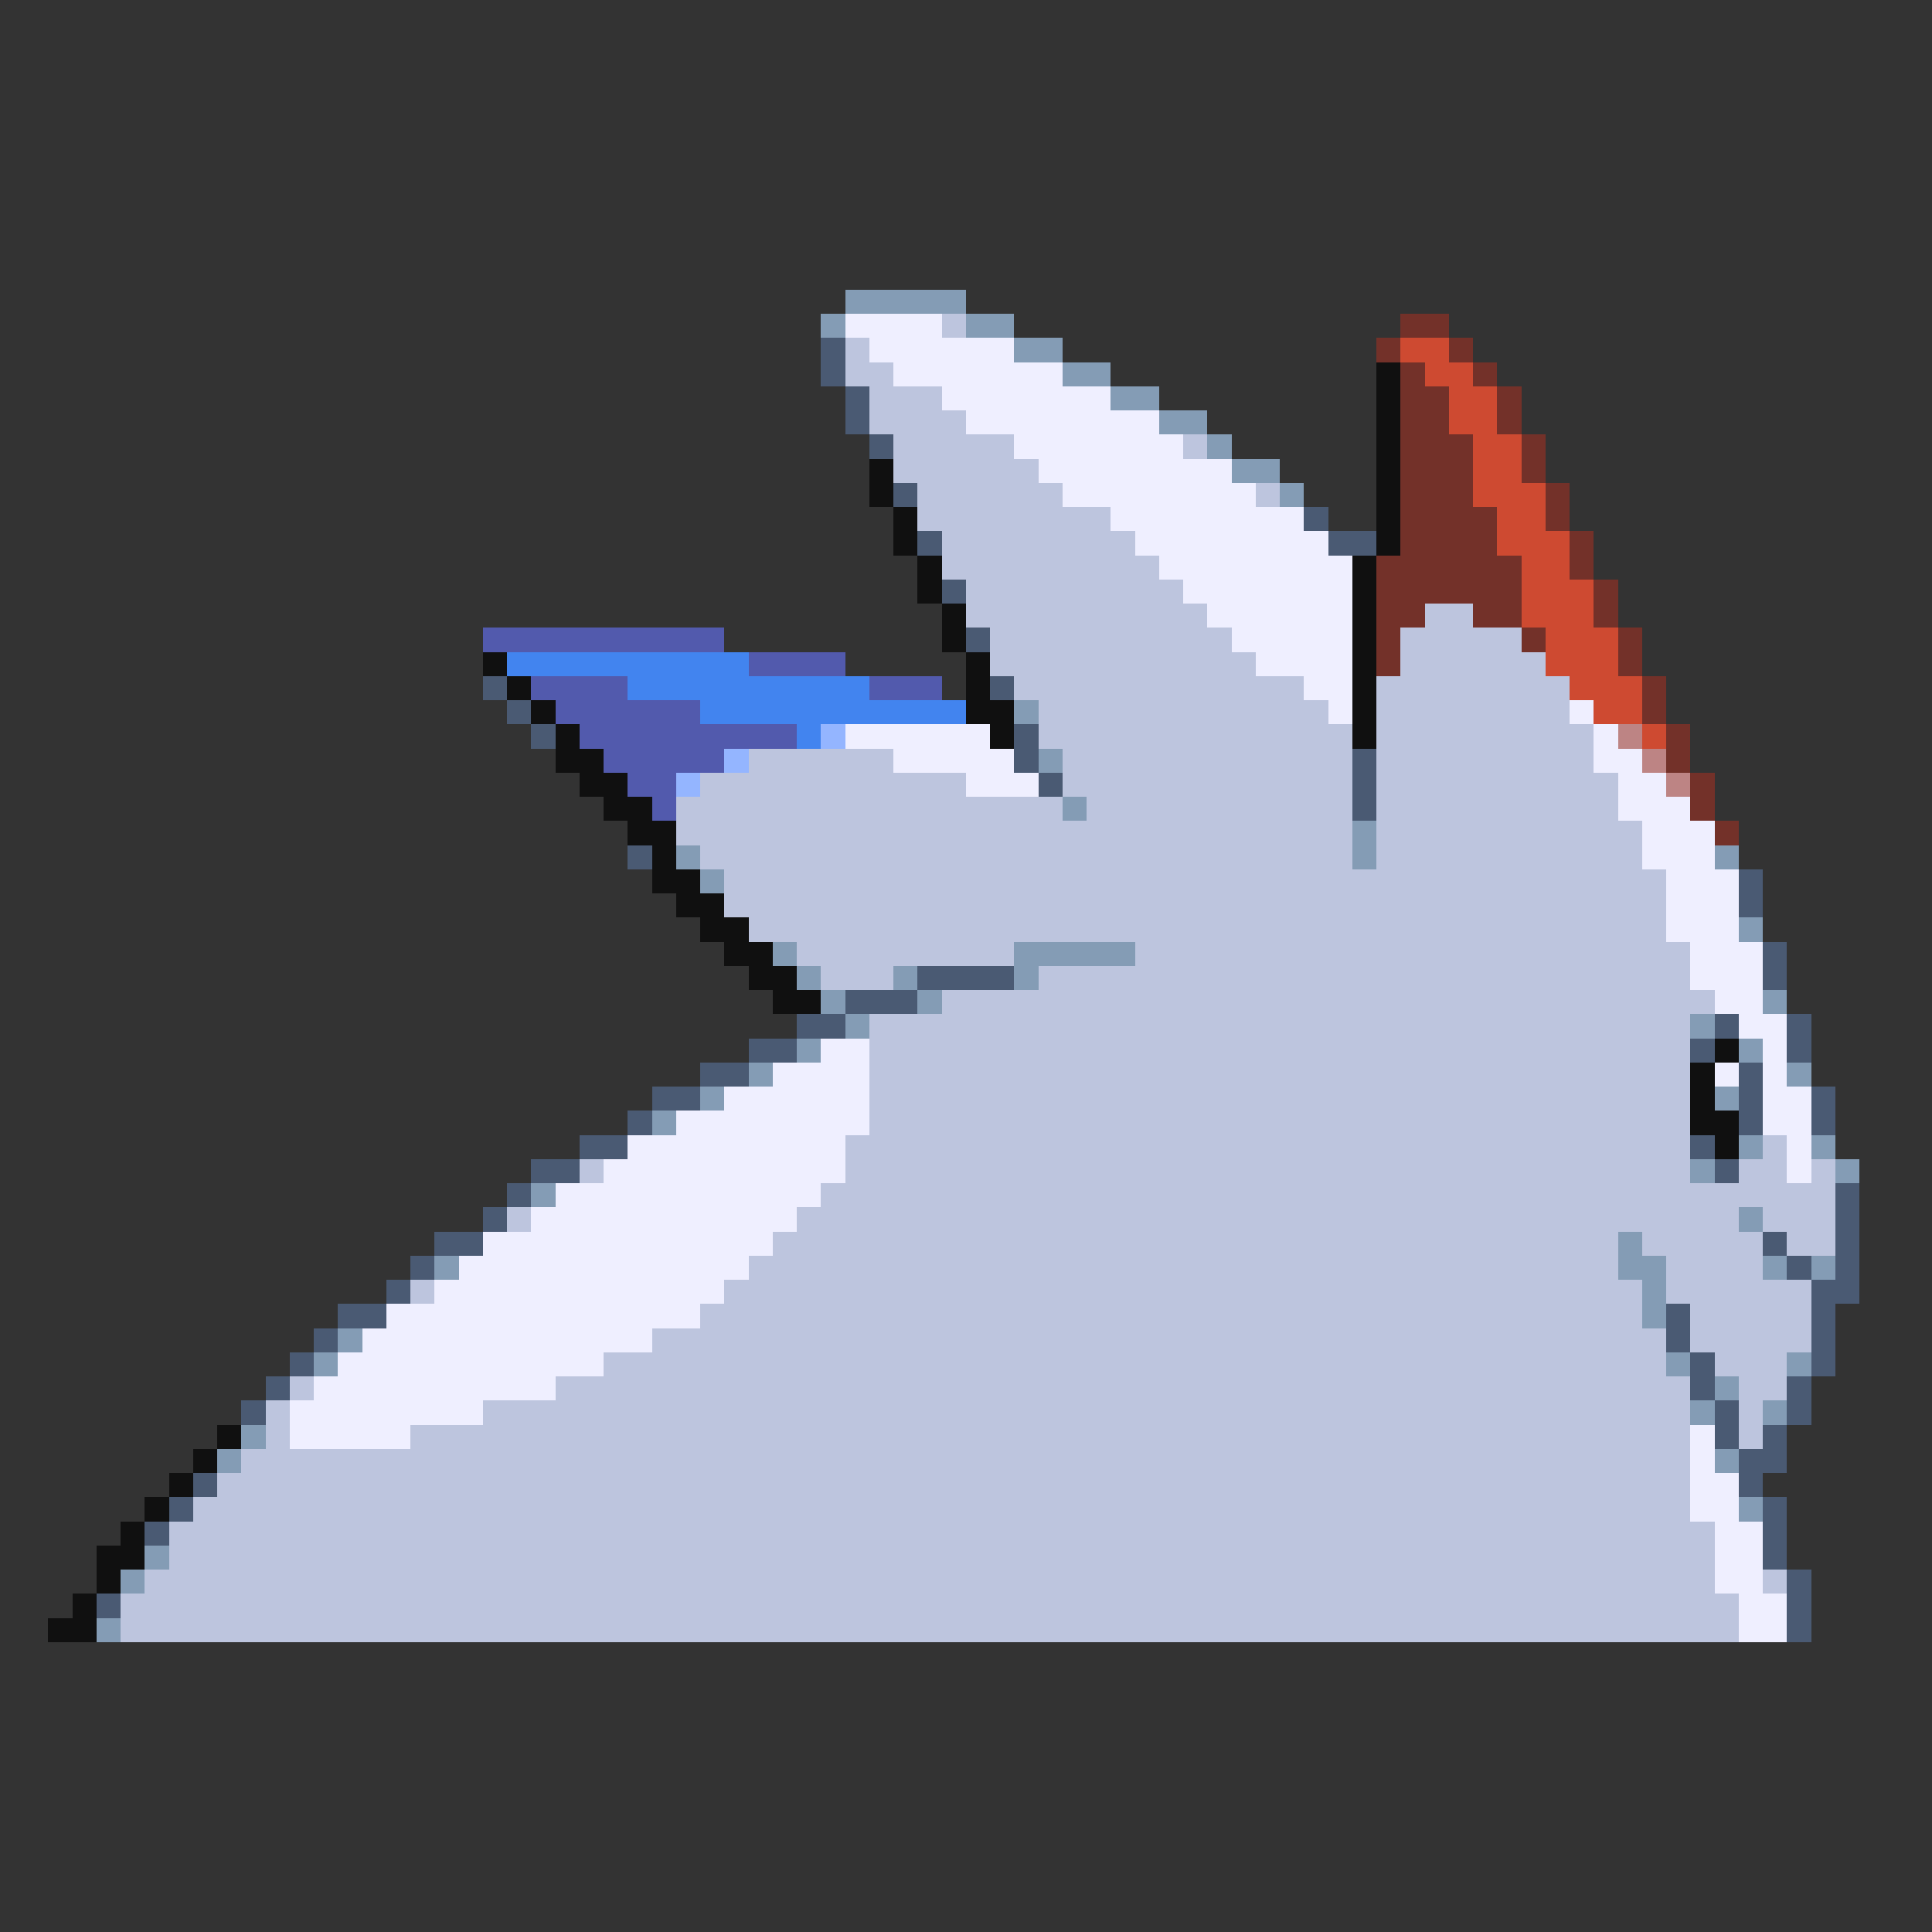 <svg xmlns="http://www.w3.org/2000/svg" viewBox="0 -0.5 80 80" shape-rendering="crispEdges">
<rect x="0" y="-0.5" width="80" height="80" fill="#333333" stroke="none"/>
<path stroke="#849cb5" d="M35 12h5M34 13h1M40 13h2M42 14h2M44 15h2M46 16h2M48 17h2M50 18h1M51 19h2M53 20h1M42 29h1M43 31h1M44 33h1M56 34h1M28 35h1M56 35h1M71 35h1M29 36h1M72 38h1M32 39h1M42 39h5M33 40h1M37 40h1M42 40h1M34 41h1M38 41h1M73 41h1M35 42h1M70 42h1M33 43h1M72 43h1M31 44h1M74 44h1M29 45h1M71 45h1M27 46h1M72 47h1M75 47h1M70 48h1M76 48h1M22 49h1M72 50h1M67 51h1M18 52h1M67 52h2M73 52h1M75 52h1M68 53h1M68 54h1M14 55h1M13 56h1M69 56h1M74 56h1M71 57h1M70 58h1M73 58h1M10 59h1M9 60h1M71 60h1M72 62h1M6 64h1M5 65h1M4 67h1" />
<path stroke="#efefff" d="M35 13h4M36 14h6M37 15h7M39 16h7M40 17h8M42 18h7M43 19h8M44 20h8M46 21h8M47 22h8M48 23h8M49 24h7M50 25h6M51 26h5M52 27h4M54 28h2M55 29h1M65 29h1M35 30h6M66 30h1M37 31h5M66 31h2M40 32h3M67 32h2M67 33h3M68 34h3M68 35h3M69 36h3M69 37h3M69 38h3M70 39h3M70 40h3M71 41h2M72 42h2M34 43h2M73 43h1M32 44h4M71 44h1M73 44h1M30 45h6M73 45h2M28 46h8M73 46h2M26 47h9M74 47h1M25 48h10M74 48h1M23 49h11M22 50h11M20 51h12M19 52h12M18 53h12M16 54h13M15 55h12M14 56h11M13 57h10M12 58h8M12 59h5M70 59h1M70 60h1M70 61h2M70 62h2M71 63h2M71 64h2M71 65h2M72 66h2M72 67h2" />
<path stroke="#bdc5de" d="M39 13h1M35 14h1M35 15h2M36 16h3M36 17h4M37 18h5M49 18h1M37 19h6M38 20h6M52 20h1M38 21h8M39 22h8M39 23h9M40 24h9M40 25h10M59 25h2M41 26h10M58 26h5M41 27h11M58 27h6M42 28h12M57 28h8M43 29h12M57 29h8M43 30h13M57 30h9M31 31h6M44 31h12M57 31h9M29 32h11M44 32h12M57 32h10M28 33h16M45 33h11M57 33h10M28 34h28M57 34h11M29 35h27M57 35h11M30 36h39M30 37h39M31 38h38M33 39h9M47 39h23M34 40h3M43 40h27M39 41h32M36 42h34M36 43h34M36 44h34M36 45h34M36 46h34M35 47h35M73 47h1M24 48h1M35 48h35M72 48h2M75 48h1M34 49h42M21 50h1M33 50h39M73 50h3M32 51h35M68 51h5M74 51h2M31 52h36M69 52h4M17 53h1M30 53h38M69 53h6M29 54h39M70 54h5M27 55h42M70 55h5M25 56h44M71 56h3M12 57h1M23 57h47M72 57h2M11 58h1M20 58h50M72 58h1M11 59h1M17 59h53M72 59h1M10 60h60M9 61h61M8 62h62M7 63h64M7 64h64M6 65h65M73 65h1M5 66h67M5 67h67" />
<path stroke="#733129" d="M58 13h2M57 14h1M60 14h1M58 15h1M61 15h1M58 16h2M62 16h1M58 17h2M62 17h1M58 18h3M63 18h1M58 19h3M63 19h1M58 20h3M64 20h1M58 21h4M64 21h1M58 22h4M65 22h1M57 23h6M65 23h1M57 24h6M66 24h1M57 25h2M61 25h2M66 25h1M57 26h1M63 26h1M67 26h1M57 27h1M67 27h1M68 28h1M68 29h1M69 30h1M69 31h1M70 32h1M70 33h1M71 34h1" />
<path stroke="#4a5a73" d="M34 14h1M34 15h1M35 16h1M35 17h1M36 18h1M37 20h1M54 21h1M38 22h1M55 22h2M39 24h1M40 26h1M20 28h1M41 28h1M21 29h1M22 30h1M42 30h1M42 31h1M56 31h1M43 32h1M56 32h1M56 33h1M26 35h1M72 36h1M72 37h1M73 39h1M38 40h4M73 40h1M35 41h3M33 42h2M71 42h1M74 42h1M31 43h2M70 43h1M74 43h1M29 44h2M72 44h1M27 45h2M72 45h1M75 45h1M26 46h1M72 46h1M75 46h1M24 47h2M70 47h1M22 48h2M71 48h1M21 49h1M76 49h1M20 50h1M76 50h1M18 51h2M73 51h1M76 51h1M17 52h1M74 52h1M76 52h1M16 53h1M75 53h2M14 54h2M69 54h1M75 54h1M13 55h1M69 55h1M75 55h1M12 56h1M70 56h1M75 56h1M11 57h1M70 57h1M74 57h1M10 58h1M71 58h1M74 58h1M71 59h1M73 59h1M72 60h2M8 61h1M72 61h1M7 62h1M73 62h1M6 63h1M73 63h1M73 64h1M74 65h1M4 66h1M74 66h1M74 67h1" />
<path stroke="#ce4a31" d="M58 14h2M59 15h2M60 16h2M60 17h2M61 18h2M61 19h2M61 20h3M62 21h2M62 22h3M63 23h2M63 24h3M63 25h3M64 26h3M64 27h3M65 28h3M66 29h2M68 30h1" />
<path stroke="#101010" d="M57 15h1M57 16h1M57 17h1M57 18h1M36 19h1M57 19h1M36 20h1M57 20h1M37 21h1M57 21h1M37 22h1M57 22h1M38 23h1M56 23h1M38 24h1M56 24h1M39 25h1M56 25h1M39 26h1M56 26h1M20 27h1M40 27h1M56 27h1M21 28h1M40 28h1M56 28h1M22 29h1M40 29h2M56 29h1M23 30h1M41 30h1M56 30h1M23 31h2M24 32h2M25 33h2M26 34h2M27 35h1M27 36h2M28 37h2M29 38h2M30 39h2M31 40h2M32 41h2M71 43h1M70 44h1M70 45h1M70 46h2M71 47h1M9 59h1M8 60h1M7 61h1M6 62h1M5 63h1M4 64h2M4 65h1M3 66h1M2 67h2" />
<path stroke="#525aad" d="M20 26h10M31 27h4M22 28h4M36 28h3M23 29h6M24 30h9M25 31h5M26 32h2M27 33h1" />
<path stroke="#4284ef" d="M21 27h10M26 28h10M29 29h11M33 30h1" />
<path stroke="#94b5ff" d="M34 30h1M30 31h1M28 32h1" />
<path stroke="#bd8484" d="M67 30h1M68 31h1M69 32h1" />
</svg>